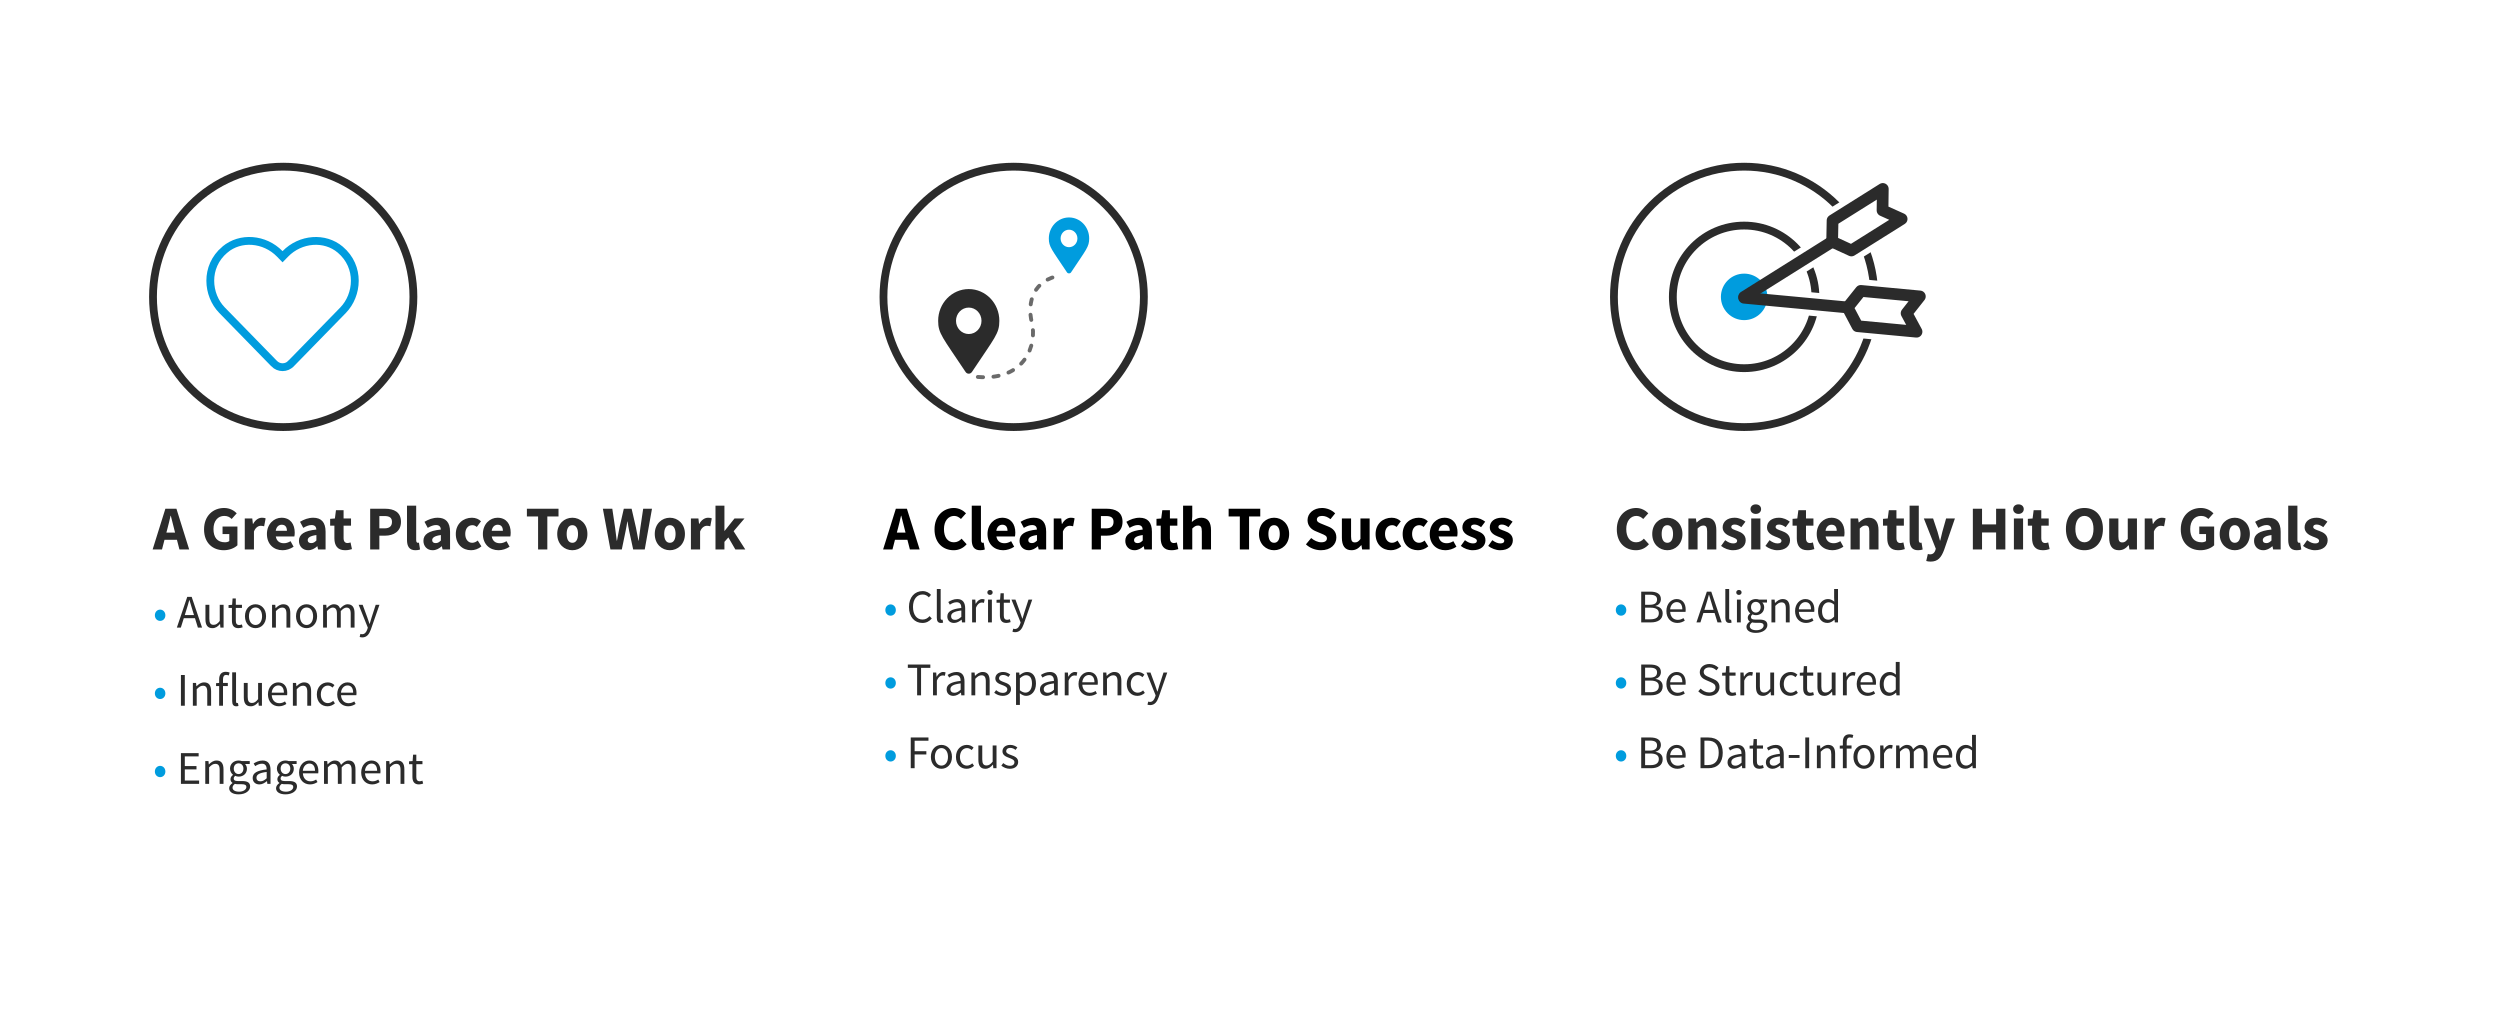 <svg width="1920" height="782" viewBox="0 0 1920 782" fill="none" xmlns="http://www.w3.org/2000/svg">
<rect width="1920" height="782" fill="white"/>
<path d="M127.772 409.04L128.54 406.16C129.404 403.04 130.22 399.392 130.988 396.08H131.18C131.996 399.344 132.86 403.04 133.724 406.16L134.444 409.04H127.772ZM137.804 422H145.292L135.5 390.704H127.004L117.212 422H124.412L126.332 414.56H135.884L137.804 422ZM156.708 406.544C156.708 417.056 163.428 422.576 171.876 422.576C176.244 422.576 180.132 420.896 182.34 418.784V404.384H170.916V410.144H176.1V415.52C175.332 416.144 174.036 416.48 172.74 416.48C166.884 416.48 163.956 412.736 163.956 406.304C163.956 400.016 167.364 396.224 172.212 396.224C174.9 396.224 176.388 397.136 177.924 398.576L181.812 394.208C179.748 392.096 176.484 390.128 172.116 390.128C163.62 390.128 156.708 396.176 156.708 406.544ZM187.979 422H195.035V408.176C196.283 404.96 198.491 403.808 200.267 403.808C201.275 403.808 201.995 403.952 202.859 404.192L204.011 398.096C203.339 397.808 202.523 397.616 201.179 397.616C198.731 397.616 196.139 399.152 194.411 402.368H194.219L193.739 398.192H187.979V422ZM204.994 410.096C204.994 417.968 210.226 422.576 217.042 422.576C219.874 422.576 223.042 421.568 225.49 419.888L223.138 415.616C221.41 416.672 219.778 417.2 218.002 417.2C214.834 417.2 212.434 415.616 211.81 412.016H226.066C226.21 411.44 226.354 410.288 226.354 409.04C226.354 402.56 222.994 397.616 216.226 397.616C210.514 397.616 204.994 402.368 204.994 410.096ZM211.762 407.648C212.242 404.48 214.162 402.992 216.37 402.992C219.202 402.992 220.354 404.912 220.354 407.648H211.762ZM229.6 415.376C229.6 419.408 232.336 422.576 236.656 422.576C239.344 422.576 241.6 421.328 243.616 419.552H243.76L244.288 422H250.048V408.368C250.048 401.072 246.688 397.616 240.592 397.616C236.848 397.616 233.44 398.912 230.416 400.736L232.912 405.392C235.216 404.048 237.232 403.232 239.248 403.232C241.792 403.232 242.848 404.576 242.992 406.688C233.584 407.648 229.6 410.384 229.6 415.376ZM236.32 414.848C236.32 413.024 237.952 411.584 242.992 410.912V415.088C241.744 416.336 240.688 417.104 239.056 417.104C237.376 417.104 236.32 416.384 236.32 414.848ZM256.814 413.36C256.814 418.88 259.118 422.576 265.022 422.576C267.326 422.576 269.054 422.096 270.302 421.712L269.198 416.576C268.574 416.816 267.71 417.056 266.942 417.056C265.07 417.056 263.87 415.952 263.87 413.264V403.712H269.582V398.192H263.87V391.856H258.014L257.198 398.192L253.55 398.48V403.712H256.814V413.36ZM284.29 422H291.346V411.392H295.714C302.338 411.392 307.954 408.128 307.954 400.784C307.954 393.2 302.482 390.704 295.714 390.704H284.29V422ZM291.346 405.776V396.32H295.282C299.026 396.32 301.042 397.52 301.042 400.784C301.042 404.048 299.17 405.776 295.282 405.776H291.346ZM312.573 414.608C312.573 419.408 314.205 422.576 319.053 422.576C320.637 422.576 321.837 422.336 322.605 422L321.741 416.768C321.357 416.864 321.165 416.864 320.877 416.864C320.301 416.864 319.629 416.384 319.629 414.896V388.352H312.573V414.608ZM325.194 415.376C325.194 419.408 327.93 422.576 332.25 422.576C334.938 422.576 337.194 421.328 339.21 419.552H339.354L339.882 422H345.642V408.368C345.642 401.072 342.282 397.616 336.186 397.616C332.442 397.616 329.034 398.912 326.01 400.736L328.506 405.392C330.81 404.048 332.826 403.232 334.842 403.232C337.386 403.232 338.442 404.576 338.586 406.688C329.178 407.648 325.194 410.384 325.194 415.376ZM331.914 414.848C331.914 413.024 333.546 411.584 338.586 410.912V415.088C337.338 416.336 336.282 417.104 334.65 417.104C332.97 417.104 331.914 416.384 331.914 414.848ZM350.056 410.096C350.056 418.016 355.192 422.576 361.816 422.576C364.408 422.576 367.432 421.616 369.736 419.6L366.904 415.136C365.752 416.048 364.36 416.864 362.632 416.864C359.56 416.864 357.304 414.224 357.304 410.096C357.304 405.968 359.464 403.328 362.872 403.328C363.976 403.328 365.032 403.76 366.184 404.72L369.4 400.352C367.816 398.72 365.368 397.616 362.44 397.616C355.864 397.616 350.056 402.176 350.056 410.096ZM370.853 410.096C370.853 417.968 376.085 422.576 382.901 422.576C385.733 422.576 388.901 421.568 391.349 419.888L388.997 415.616C387.269 416.672 385.637 417.2 383.861 417.2C380.693 417.2 378.293 415.616 377.669 412.016H391.925C392.069 411.44 392.213 410.288 392.213 409.04C392.213 402.56 388.853 397.616 382.085 397.616C376.373 397.616 370.853 402.368 370.853 410.096ZM377.621 407.648C378.101 404.48 380.021 402.992 382.229 402.992C385.061 402.992 386.213 404.912 386.213 407.648H377.621ZM413.245 422H420.349V396.656H428.941V390.704H404.653V396.656H413.245V422ZM427.947 410.096C427.947 418.016 433.515 422.576 439.563 422.576C445.563 422.576 451.131 418.016 451.131 410.096C451.131 402.176 445.563 397.616 439.563 397.616C433.515 397.616 427.947 402.176 427.947 410.096ZM435.195 410.096C435.195 405.968 436.635 403.328 439.563 403.328C442.443 403.328 443.931 405.968 443.931 410.096C443.931 414.224 442.443 416.864 439.563 416.864C436.635 416.864 435.195 414.224 435.195 410.096ZM468.808 422H477.544L480.472 407.792C481 405.392 481.384 402.848 481.768 400.544H481.96C482.296 402.848 482.68 405.392 483.208 407.792L486.28 422H495.16L500.728 390.704H493.96L491.8 405.344C491.368 408.56 490.936 411.872 490.504 415.232H490.312C489.688 411.872 489.064 408.512 488.44 405.344L485.08 390.704H479.08L475.72 405.344C475.096 408.608 474.472 411.92 473.848 415.232H473.656C473.272 411.92 472.792 408.608 472.408 405.344L470.248 390.704H463L468.808 422ZM502.853 410.096C502.853 418.016 508.421 422.576 514.469 422.576C520.469 422.576 526.037 418.016 526.037 410.096C526.037 402.176 520.469 397.616 514.469 397.616C508.421 397.616 502.853 402.176 502.853 410.096ZM510.101 410.096C510.101 405.968 511.541 403.328 514.469 403.328C517.349 403.328 518.837 405.968 518.837 410.096C518.837 414.224 517.349 416.864 514.469 416.864C511.541 416.864 510.101 414.224 510.101 410.096ZM530.62 422H537.676V408.176C538.924 404.96 541.132 403.808 542.908 403.808C543.916 403.808 544.636 403.952 545.5 404.192L546.652 398.096C545.98 397.808 545.164 397.616 543.82 397.616C541.372 397.616 538.78 399.152 537.052 402.368H536.86L536.38 398.192H530.62V422ZM549.495 422H556.359V416.144L559.383 412.736L564.759 422H572.391L563.415 407.984L571.767 398.192H564.087L556.551 407.648H556.359V388.352H549.495V422ZM141.903 472.388L143.019 468.788C143.883 466.16 144.639 463.568 145.359 460.832H145.503C146.259 463.568 147.015 466.16 147.879 468.788L148.995 472.388H141.903ZM151.983 482H155.187L147.195 458.384H143.811L135.819 482H138.879L141.147 474.8H149.751L151.983 482ZM157.782 475.592C157.782 480.056 159.438 482.432 163.146 482.432C165.558 482.432 167.286 481.172 168.906 479.264H169.014L169.266 482H171.714V464.504H168.762V476.924C167.106 478.976 165.846 479.876 164.046 479.876C161.742 479.876 160.77 478.472 160.77 475.196V464.504H157.782V475.592ZM178.12 476.6C178.12 480.056 179.38 482.432 183.124 482.432C184.204 482.432 185.392 482.108 186.364 481.784L185.788 479.552C185.212 479.768 184.42 480.02 183.808 480.02C181.792 480.02 181.108 478.796 181.108 476.636V466.916H185.824V464.504H181.108V459.608H178.624L178.264 464.504L175.528 464.684V466.916H178.12V476.6ZM188.133 473.288C188.133 479.084 191.949 482.432 196.233 482.432C200.517 482.432 204.333 479.084 204.333 473.288C204.333 467.42 200.517 464.072 196.233 464.072C191.949 464.072 188.133 467.42 188.133 473.288ZM191.193 473.288C191.193 469.256 193.245 466.52 196.233 466.52C199.257 466.52 201.273 469.256 201.273 473.288C201.273 477.284 199.257 479.984 196.233 479.984C193.245 479.984 191.193 477.284 191.193 473.288ZM208.94 482H211.892V469.328C213.656 467.564 214.88 466.628 216.68 466.628C218.984 466.628 219.992 468.032 219.992 471.308V482H222.944V470.912C222.944 466.448 221.288 464.072 217.616 464.072C215.204 464.072 213.404 465.368 211.748 467.024H211.64L211.388 464.504H208.94V482ZM227.332 473.288C227.332 479.084 231.148 482.432 235.432 482.432C239.716 482.432 243.532 479.084 243.532 473.288C243.532 467.42 239.716 464.072 235.432 464.072C231.148 464.072 227.332 467.42 227.332 473.288ZM230.392 473.288C230.392 469.256 232.444 466.52 235.432 466.52C238.456 466.52 240.472 469.256 240.472 473.288C240.472 477.284 238.456 479.984 235.432 479.984C232.444 479.984 230.392 477.284 230.392 473.288ZM248.14 482H251.092V469.328C252.712 467.528 254.188 466.628 255.484 466.628C257.716 466.628 258.76 468.032 258.76 471.308V482H261.712V469.328C263.332 467.528 264.736 466.628 266.104 466.628C268.3 466.628 269.344 468.032 269.344 471.308V482H272.296V470.912C272.296 466.448 270.568 464.072 266.968 464.072C264.844 464.072 263.044 465.44 261.208 467.42C260.488 465.332 259.048 464.072 256.384 464.072C254.296 464.072 252.46 465.368 250.948 467.024H250.84L250.588 464.504H248.14V482ZM276.799 486.824L276.223 489.164C276.799 489.38 277.483 489.524 278.275 489.524C281.803 489.524 283.603 486.896 284.827 483.44L291.415 464.504H288.535L285.403 474.188C284.935 475.736 284.431 477.536 283.927 479.12H283.783C283.243 477.5 282.631 475.7 282.091 474.188L278.527 464.504H275.467L282.487 482.036L282.091 483.332C281.371 485.492 280.111 487.076 278.131 487.076C277.699 487.076 277.159 486.932 276.799 486.824ZM138.951 542H141.939V518.384H138.951V542ZM148.12 542H151.072V529.328C152.836 527.564 154.06 526.628 155.86 526.628C158.164 526.628 159.172 528.032 159.172 531.308V542H162.124V530.912C162.124 526.448 160.468 524.072 156.796 524.072C154.384 524.072 152.584 525.368 150.928 527.024H150.82L150.568 524.504H148.12V542ZM176.339 516.512C175.547 516.188 174.503 515.936 173.423 515.936C169.931 515.936 168.311 518.168 168.311 521.732V524.504L165.935 524.684V526.916H168.311V542H171.263V526.916H174.971V524.504H171.263V521.732C171.263 519.5 172.055 518.348 173.711 518.348C174.359 518.348 175.043 518.492 175.691 518.78L176.339 516.512ZM178.319 538.472C178.319 541.028 179.219 542.432 181.451 542.432C182.243 542.432 182.747 542.324 183.143 542.144L182.747 539.912C182.423 539.984 182.279 539.984 182.099 539.984C181.667 539.984 181.271 539.624 181.271 538.688V516.368H178.319V538.472ZM187.243 535.592C187.243 540.056 188.899 542.432 192.607 542.432C195.019 542.432 196.747 541.172 198.367 539.264H198.475L198.727 542H201.175V524.504H198.223V536.924C196.567 538.976 195.307 539.876 193.507 539.876C191.203 539.876 190.231 538.472 190.231 535.196V524.504H187.243V535.592ZM205.781 533.288C205.781 539.012 209.489 542.432 214.169 542.432C216.545 542.432 218.417 541.604 219.929 540.632L218.885 538.688C217.589 539.516 216.185 540.056 214.529 540.056C211.181 540.056 208.913 537.68 208.697 533.9H220.505C220.577 533.468 220.613 532.892 220.613 532.28C220.613 527.276 218.093 524.072 213.629 524.072C209.633 524.072 205.781 527.564 205.781 533.288ZM208.661 531.956C209.021 528.428 211.253 526.412 213.701 526.412C216.437 526.412 218.021 528.392 218.021 531.956H208.661ZM224.936 542H227.888V529.328C229.652 527.564 230.876 526.628 232.676 526.628C234.98 526.628 235.988 528.032 235.988 531.308V542H238.94V530.912C238.94 526.448 237.284 524.072 233.612 524.072C231.2 524.072 229.4 525.368 227.744 527.024H227.636L227.384 524.504H224.936V542ZM243.328 533.288C243.328 539.084 246.892 542.432 251.536 542.432C253.624 542.432 255.64 541.568 257.224 540.164L255.892 538.22C254.848 539.156 253.444 539.984 251.788 539.984C248.584 539.984 246.388 537.284 246.388 533.288C246.388 529.256 248.692 526.52 251.86 526.52C253.264 526.52 254.344 527.168 255.388 528.068L256.864 526.16C255.676 525.044 254.056 524.072 251.752 524.072C247.252 524.072 243.328 527.42 243.328 533.288ZM258.972 533.288C258.972 539.012 262.68 542.432 267.36 542.432C269.736 542.432 271.608 541.604 273.12 540.632L272.076 538.688C270.78 539.516 269.376 540.056 267.72 540.056C264.372 540.056 262.104 537.68 261.888 533.9H273.696C273.768 533.468 273.804 532.892 273.804 532.28C273.804 527.276 271.284 524.072 266.82 524.072C262.824 524.072 258.972 527.564 258.972 533.288ZM261.852 531.956C262.212 528.428 264.444 526.412 266.892 526.412C269.628 526.412 271.212 528.392 271.212 531.956H261.852ZM138.951 602H152.919V599.444H141.939V590.876H150.903V588.32H141.939V580.904H152.559V578.384H138.951V602ZM157.647 602H160.599V589.328C162.363 587.564 163.587 586.628 165.387 586.628C167.691 586.628 168.699 588.032 168.699 591.308V602H171.651V590.912C171.651 586.448 169.995 584.072 166.323 584.072C163.911 584.072 162.111 585.368 160.455 587.024H160.347L160.095 584.504H157.647V602ZM178.595 604.952C178.595 603.944 179.135 602.9 180.395 602C181.151 602.216 181.979 602.288 182.663 602.288H185.687C187.955 602.288 189.215 602.828 189.215 604.448C189.215 606.284 187.019 608.012 183.671 608.012C180.503 608.012 178.595 606.824 178.595 604.952ZM176.003 605.348C176.003 608.372 178.955 610.064 183.239 610.064C188.675 610.064 192.095 607.256 192.095 604.016C192.095 601.1 190.043 599.84 185.975 599.84H182.591C180.215 599.84 179.495 599.048 179.495 597.932C179.495 596.96 179.999 596.384 180.611 595.844C181.403 596.24 182.375 596.456 183.239 596.456C186.803 596.456 189.647 594.116 189.647 590.372C189.647 588.896 189.035 587.564 188.207 586.772H191.807V584.504H185.723C185.075 584.252 184.211 584.072 183.239 584.072C179.675 584.072 176.651 586.484 176.651 590.3C176.651 592.388 177.767 594.08 178.919 595.016V595.16C178.019 595.772 177.011 596.924 177.011 598.4C177.011 599.768 177.695 600.704 178.559 601.244V601.388C176.975 602.468 176.003 603.872 176.003 605.348ZM183.239 594.476C181.223 594.476 179.531 592.856 179.531 590.3C179.531 587.744 181.187 586.232 183.239 586.232C185.291 586.232 186.947 587.744 186.947 590.3C186.947 592.856 185.255 594.476 183.239 594.476ZM194.049 597.464C194.049 600.596 196.245 602.432 199.197 602.432C201.357 602.432 203.301 601.28 204.993 599.912H205.065L205.317 602H207.765V591.272C207.765 586.916 205.965 584.072 201.681 584.072C198.873 584.072 196.425 585.296 194.805 586.34L195.993 588.392C197.361 587.456 199.161 586.52 201.213 586.52C204.057 586.52 204.813 588.68 204.813 590.912C197.361 591.74 194.049 593.648 194.049 597.464ZM196.965 597.248C196.965 595.016 198.945 593.576 204.813 592.856V597.716C203.121 599.228 201.717 600.056 200.025 600.056C198.297 600.056 196.965 599.228 196.965 597.248ZM214.595 604.952C214.595 603.944 215.135 602.9 216.395 602C217.151 602.216 217.979 602.288 218.663 602.288H221.687C223.955 602.288 225.215 602.828 225.215 604.448C225.215 606.284 223.019 608.012 219.671 608.012C216.503 608.012 214.595 606.824 214.595 604.952ZM212.003 605.348C212.003 608.372 214.955 610.064 219.239 610.064C224.675 610.064 228.095 607.256 228.095 604.016C228.095 601.1 226.043 599.84 221.975 599.84H218.591C216.215 599.84 215.495 599.048 215.495 597.932C215.495 596.96 215.999 596.384 216.611 595.844C217.403 596.24 218.375 596.456 219.239 596.456C222.803 596.456 225.647 594.116 225.647 590.372C225.647 588.896 225.035 587.564 224.207 586.772H227.807V584.504H221.723C221.075 584.252 220.211 584.072 219.239 584.072C215.675 584.072 212.651 586.484 212.651 590.3C212.651 592.388 213.767 594.08 214.919 595.016V595.16C214.019 595.772 213.011 596.924 213.011 598.4C213.011 599.768 213.695 600.704 214.559 601.244V601.388C212.975 602.468 212.003 603.872 212.003 605.348ZM219.239 594.476C217.223 594.476 215.531 592.856 215.531 590.3C215.531 587.744 217.187 586.232 219.239 586.232C221.291 586.232 222.947 587.744 222.947 590.3C222.947 592.856 221.255 594.476 219.239 594.476ZM229.687 593.288C229.687 599.012 233.395 602.432 238.075 602.432C240.451 602.432 242.323 601.604 243.835 600.632L242.791 598.688C241.495 599.516 240.091 600.056 238.435 600.056C235.087 600.056 232.819 597.68 232.603 593.9H244.411C244.483 593.468 244.519 592.892 244.519 592.28C244.519 587.276 241.999 584.072 237.535 584.072C233.539 584.072 229.687 587.564 229.687 593.288ZM232.567 591.956C232.927 588.428 235.159 586.412 237.607 586.412C240.343 586.412 241.927 588.392 241.927 591.956H232.567ZM248.843 602H251.795V589.328C253.415 587.528 254.891 586.628 256.187 586.628C258.419 586.628 259.463 588.032 259.463 591.308V602H262.415V589.328C264.035 587.528 265.439 586.628 266.807 586.628C269.003 586.628 270.047 588.032 270.047 591.308V602H272.999V590.912C272.999 586.448 271.271 584.072 267.671 584.072C265.547 584.072 263.747 585.44 261.911 587.42C261.191 585.332 259.751 584.072 257.087 584.072C254.999 584.072 253.163 585.368 251.651 587.024H251.543L251.291 584.504H248.843V602ZM277.394 593.288C277.394 599.012 281.102 602.432 285.782 602.432C288.158 602.432 290.03 601.604 291.542 600.632L290.498 598.688C289.202 599.516 287.798 600.056 286.142 600.056C282.794 600.056 280.526 597.68 280.31 593.9H292.118C292.19 593.468 292.226 592.892 292.226 592.28C292.226 587.276 289.706 584.072 285.242 584.072C281.246 584.072 277.394 587.564 277.394 593.288ZM280.274 591.956C280.634 588.428 282.866 586.412 285.314 586.412C288.05 586.412 289.634 588.392 289.634 591.956H280.274ZM296.55 602H299.502V589.328C301.266 587.564 302.49 586.628 304.29 586.628C306.594 586.628 307.602 588.032 307.602 591.308V602H310.554V590.912C310.554 586.448 308.898 584.072 305.226 584.072C302.814 584.072 301.014 585.368 299.358 587.024H299.25L298.998 584.504H296.55V602ZM316.741 596.6C316.741 600.056 318.001 602.432 321.745 602.432C322.825 602.432 324.013 602.108 324.985 601.784L324.409 599.552C323.833 599.768 323.041 600.02 322.429 600.02C320.413 600.02 319.729 598.796 319.729 596.636V586.916H324.445V584.504H319.729V579.608H317.245L316.885 584.504L314.149 584.684V586.916H316.741V596.6Z" fill="#2B2B2B"/>
<path d="M122.972 476.852C125.132 476.852 127.004 475.124 127.004 472.532C127.004 469.94 125.132 468.176 122.972 468.176C120.812 468.176 118.94 469.94 118.94 472.532C118.94 475.124 120.812 476.852 122.972 476.852ZM122.972 536.852C125.132 536.852 127.004 535.124 127.004 532.532C127.004 529.94 125.132 528.176 122.972 528.176C120.812 528.176 118.94 529.94 118.94 532.532C118.94 535.124 120.812 536.852 122.972 536.852ZM122.972 596.852C125.132 596.852 127.004 595.124 127.004 592.532C127.004 589.94 125.132 588.176 122.972 588.176C120.812 588.176 118.94 589.94 118.94 592.532C118.94 595.124 120.812 596.852 122.972 596.852Z" fill="#009CDE"/>
<path d="M688.772 409.04L689.54 406.16C690.404 403.04 691.22 399.392 691.988 396.08H692.18C692.996 399.344 693.86 403.04 694.724 406.16L695.444 409.04H688.772ZM698.804 422H706.292L696.5 390.704H688.004L678.212 422H685.412L687.332 414.56H696.884L698.804 422ZM717.708 406.544C717.708 417.056 724.332 422.576 732.444 422.576C736.332 422.576 739.788 420.992 742.38 417.968L738.492 413.696C736.956 415.376 735.084 416.48 732.54 416.48C727.932 416.48 724.956 412.736 724.956 406.304C724.956 400.016 728.364 396.224 732.732 396.224C734.892 396.224 736.428 397.136 738.012 398.576L741.9 394.208C739.788 392.048 736.524 390.128 732.636 390.128C724.572 390.128 717.708 396.176 717.708 406.544ZM746.308 414.608C746.308 419.408 747.94 422.576 752.788 422.576C754.372 422.576 755.572 422.336 756.34 422L755.476 416.768C755.092 416.864 754.9 416.864 754.612 416.864C754.036 416.864 753.364 416.384 753.364 414.896V388.352H746.308V414.608ZM758.4 410.096C758.4 417.968 763.632 422.576 770.448 422.576C773.28 422.576 776.448 421.568 778.896 419.888L776.544 415.616C774.816 416.672 773.184 417.2 771.408 417.2C768.24 417.2 765.84 415.616 765.216 412.016H779.472C779.616 411.44 779.76 410.288 779.76 409.04C779.76 402.56 776.4 397.616 769.632 397.616C763.92 397.616 758.4 402.368 758.4 410.096ZM765.168 407.648C765.648 404.48 767.568 402.992 769.776 402.992C772.608 402.992 773.76 404.912 773.76 407.648H765.168ZM783.006 415.376C783.006 419.408 785.742 422.576 790.062 422.576C792.75 422.576 795.006 421.328 797.022 419.552H797.166L797.694 422H803.454V408.368C803.454 401.072 800.094 397.616 793.998 397.616C790.254 397.616 786.846 398.912 783.822 400.736L786.318 405.392C788.622 404.048 790.638 403.232 792.654 403.232C795.198 403.232 796.254 404.576 796.398 406.688C786.99 407.648 783.006 410.384 783.006 415.376ZM789.726 414.848C789.726 413.024 791.358 411.584 796.398 410.912V415.088C795.15 416.336 794.094 417.104 792.462 417.104C790.782 417.104 789.726 416.384 789.726 414.848ZM809.261 422H816.317V408.176C817.565 404.96 819.773 403.808 821.549 403.808C822.557 403.808 823.277 403.952 824.141 404.192L825.293 398.096C824.621 397.808 823.805 397.616 822.461 397.616C820.013 397.616 817.421 399.152 815.693 402.368H815.501L815.021 398.192H809.261V422ZM838.446 422H845.502V411.392H849.87C856.494 411.392 862.11 408.128 862.11 400.784C862.11 393.2 856.638 390.704 849.87 390.704H838.446V422ZM845.502 405.776V396.32H849.438C853.182 396.32 855.198 397.52 855.198 400.784C855.198 404.048 853.326 405.776 849.438 405.776H845.502ZM864.225 415.376C864.225 419.408 866.961 422.576 871.281 422.576C873.969 422.576 876.225 421.328 878.241 419.552H878.385L878.913 422H884.673V408.368C884.673 401.072 881.313 397.616 875.217 397.616C871.473 397.616 868.065 398.912 865.041 400.736L867.537 405.392C869.841 404.048 871.857 403.232 873.873 403.232C876.417 403.232 877.473 404.576 877.617 406.688C868.209 407.648 864.225 410.384 864.225 415.376ZM870.945 414.848C870.945 413.024 872.577 411.584 877.617 410.912V415.088C876.369 416.336 875.313 417.104 873.681 417.104C872.001 417.104 870.945 416.384 870.945 414.848ZM891.439 413.36C891.439 418.88 893.743 422.576 899.647 422.576C901.951 422.576 903.679 422.096 904.927 421.712L903.823 416.576C903.199 416.816 902.335 417.056 901.567 417.056C899.695 417.056 898.495 415.952 898.495 413.264V403.712H904.207V398.192H898.495V391.856H892.639L891.823 398.192L888.175 398.48V403.712H891.439V413.36ZM908.604 422H915.66V405.92C917.196 404.432 918.3 403.616 920.076 403.616C922.092 403.616 923.004 404.672 923.004 408.128V422H930.06V407.216C930.06 401.264 927.852 397.616 922.668 397.616C919.452 397.616 917.1 399.296 915.324 400.88L915.66 396.608V388.352H908.604V422ZM952.183 422H959.287V396.656H967.879V390.704H943.591V396.656H952.183V422ZM966.884 410.096C966.884 418.016 972.452 422.576 978.5 422.576C984.5 422.576 990.068 418.016 990.068 410.096C990.068 402.176 984.5 397.616 978.5 397.616C972.452 397.616 966.884 402.176 966.884 410.096ZM974.132 410.096C974.132 405.968 975.572 403.328 978.5 403.328C981.38 403.328 982.868 405.968 982.868 410.096C982.868 414.224 981.38 416.864 978.5 416.864C975.572 416.864 974.132 414.224 974.132 410.096ZM1002.95 418.064C1006.11 421.04 1010.43 422.576 1014.51 422.576C1022 422.576 1026.32 418.064 1026.32 412.88C1026.32 408.464 1023.92 405.92 1020.13 404.384L1016.1 402.752C1013.41 401.648 1011.35 400.976 1011.35 399.056C1011.35 397.28 1012.88 396.224 1015.33 396.224C1017.83 396.224 1019.75 397.136 1021.81 398.72L1025.41 394.256C1022.72 391.568 1018.93 390.128 1015.33 390.128C1008.8 390.128 1004.19 394.256 1004.19 399.44C1004.19 404 1007.27 406.688 1010.48 407.984L1014.56 409.712C1017.3 410.864 1019.07 411.488 1019.07 413.456C1019.07 415.328 1017.63 416.48 1014.71 416.48C1012.11 416.48 1009.23 415.136 1006.98 413.216L1002.95 418.064ZM1030.57 412.976C1030.57 418.928 1032.78 422.576 1037.96 422.576C1041.22 422.576 1043.43 421.088 1045.45 418.688H1045.59L1046.12 422H1051.88V398.192H1044.82V413.936C1043.43 415.808 1042.38 416.576 1040.6 416.576C1038.54 416.576 1037.62 415.472 1037.62 412.064V398.192H1030.57V412.976ZM1056.45 410.096C1056.45 418.016 1061.58 422.576 1068.21 422.576C1070.8 422.576 1073.82 421.616 1076.13 419.6L1073.29 415.136C1072.14 416.048 1070.75 416.864 1069.02 416.864C1065.95 416.864 1063.69 414.224 1063.69 410.096C1063.69 405.968 1065.85 403.328 1069.26 403.328C1070.37 403.328 1071.42 403.76 1072.57 404.72L1075.79 400.352C1074.21 398.72 1071.76 397.616 1068.83 397.616C1062.25 397.616 1056.45 402.176 1056.45 410.096ZM1077.24 410.096C1077.24 418.016 1082.38 422.576 1089 422.576C1091.6 422.576 1094.62 421.616 1096.92 419.6L1094.09 415.136C1092.94 416.048 1091.55 416.864 1089.82 416.864C1086.75 416.864 1084.49 414.224 1084.49 410.096C1084.49 405.968 1086.65 403.328 1090.06 403.328C1091.16 403.328 1092.22 403.76 1093.37 404.72L1096.59 400.352C1095 398.72 1092.56 397.616 1089.63 397.616C1083.05 397.616 1077.24 402.176 1077.24 410.096ZM1098.04 410.096C1098.04 417.968 1103.27 422.576 1110.09 422.576C1112.92 422.576 1116.09 421.568 1118.54 419.888L1116.18 415.616C1114.46 416.672 1112.82 417.2 1111.05 417.2C1107.88 417.2 1105.48 415.616 1104.86 412.016H1119.11C1119.26 411.44 1119.4 410.288 1119.4 409.04C1119.4 402.56 1116.04 397.616 1109.27 397.616C1103.56 397.616 1098.04 402.368 1098.04 410.096ZM1104.81 407.648C1105.29 404.48 1107.21 402.992 1109.42 402.992C1112.25 402.992 1113.4 404.912 1113.4 407.648H1104.81ZM1121.91 419.264C1124.31 421.232 1127.91 422.576 1131.03 422.576C1137.42 422.576 1140.83 419.216 1140.83 414.896C1140.83 410.528 1137.42 408.848 1134.39 407.744C1131.95 406.832 1129.74 406.256 1129.74 404.72C1129.74 403.52 1130.6 402.848 1132.43 402.848C1134.11 402.848 1135.74 403.616 1137.47 404.864L1140.63 400.64C1138.57 399.104 1135.88 397.616 1132.23 397.616C1126.71 397.616 1123.11 400.64 1123.11 405.056C1123.11 408.992 1126.52 410.96 1129.4 412.064C1131.85 413.024 1134.25 413.744 1134.25 415.328C1134.25 416.576 1133.34 417.344 1131.23 417.344C1129.21 417.344 1127.24 416.48 1125.08 414.848L1121.91 419.264ZM1142.95 419.264C1145.35 421.232 1148.95 422.576 1152.07 422.576C1158.45 422.576 1161.86 419.216 1161.86 414.896C1161.86 410.528 1158.45 408.848 1155.43 407.744C1152.98 406.832 1150.77 406.256 1150.77 404.72C1150.77 403.52 1151.63 402.848 1153.46 402.848C1155.14 402.848 1156.77 403.616 1158.5 404.864L1161.67 400.64C1159.6 399.104 1156.91 397.616 1153.27 397.616C1147.75 397.616 1144.15 400.64 1144.15 405.056C1144.15 408.992 1147.55 410.96 1150.43 412.064C1152.88 413.024 1155.28 413.744 1155.28 415.328C1155.28 416.576 1154.37 417.344 1152.26 417.344C1150.24 417.344 1148.27 416.48 1146.11 414.848L1142.95 419.264Z" fill="black"/>
<path d="M683.972 472.852C686.132 472.852 688.004 471.124 688.004 468.532C688.004 465.94 686.132 464.176 683.972 464.176C681.812 464.176 679.94 465.94 679.94 468.532C679.94 471.124 681.812 472.852 683.972 472.852ZM683.972 528.852C686.132 528.852 688.004 527.124 688.004 524.532C688.004 521.94 686.132 520.176 683.972 520.176C681.812 520.176 679.94 521.94 679.94 524.532C679.94 527.124 681.812 528.852 683.972 528.852ZM683.972 584.852C686.132 584.852 688.004 583.124 688.004 580.532C688.004 577.94 686.132 576.176 683.972 576.176C681.812 576.176 679.94 577.94 679.94 580.532C679.94 583.124 681.812 584.852 683.972 584.852Z" fill="#009CDE"/>
<path d="M698.083 466.192C698.083 473.896 702.475 478.432 708.415 478.432C711.439 478.432 713.743 477.172 715.615 475.012L713.923 473.176C712.411 474.868 710.755 475.804 708.487 475.804C704.023 475.804 701.179 472.06 701.179 466.12C701.179 460.252 704.131 456.58 708.631 456.58C710.611 456.58 712.123 457.444 713.347 458.776L715.039 456.868C713.671 455.32 711.439 453.952 708.595 453.952C702.547 453.952 698.083 458.596 698.083 466.192ZM719.479 474.472C719.479 477.028 720.379 478.432 722.611 478.432C723.403 478.432 723.907 478.324 724.303 478.144L723.907 475.912C723.583 475.984 723.439 475.984 723.259 475.984C722.827 475.984 722.431 475.624 722.431 474.688V452.368H719.479V474.472ZM727.541 473.464C727.541 476.596 729.737 478.432 732.689 478.432C734.849 478.432 736.793 477.28 738.485 475.912H738.557L738.809 478H741.257V467.272C741.257 462.916 739.457 460.072 735.173 460.072C732.365 460.072 729.917 461.296 728.297 462.34L729.485 464.392C730.853 463.456 732.653 462.52 734.705 462.52C737.549 462.52 738.305 464.68 738.305 466.912C730.853 467.74 727.541 469.648 727.541 473.464ZM730.457 473.248C730.457 471.016 732.437 469.576 738.305 468.856V473.716C736.613 475.228 735.209 476.056 733.517 476.056C731.789 476.056 730.457 475.228 730.457 473.248ZM746.577 478H749.529V466.768C750.717 463.816 752.481 462.736 753.957 462.736C754.677 462.736 755.073 462.844 755.649 463.024L756.225 460.432C755.649 460.18 755.109 460.072 754.353 460.072C752.373 460.072 750.573 461.476 749.385 463.672H749.277L749.025 460.504H746.577V478ZM760.319 456.904C761.471 456.904 762.371 456.112 762.371 454.996C762.371 453.844 761.471 453.088 760.319 453.088C759.167 453.088 758.267 453.844 758.267 454.996C758.267 456.112 759.167 456.904 760.319 456.904ZM758.807 478H761.759V460.504H758.807V478ZM767.921 472.6C767.921 476.056 769.181 478.432 772.925 478.432C774.005 478.432 775.193 478.108 776.165 477.784L775.589 475.552C775.013 475.768 774.221 476.02 773.609 476.02C771.593 476.02 770.909 474.796 770.909 472.636V462.916H775.625V460.504H770.909V455.608H768.425L768.065 460.504L765.329 460.684V462.916H767.921V472.6ZM778.143 482.824L777.567 485.164C778.143 485.38 778.827 485.524 779.619 485.524C783.147 485.524 784.947 482.896 786.171 479.44L792.759 460.504H789.879L786.747 470.188C786.279 471.736 785.775 473.536 785.271 475.12H785.127C784.587 473.5 783.975 471.7 783.435 470.188L779.871 460.504H776.811L783.831 478.036L783.435 479.332C782.715 481.492 781.455 483.076 779.475 483.076C779.043 483.076 778.503 482.932 778.143 482.824ZM704.347 534H707.371V512.904H714.499V510.384H697.219V512.904H704.347V534ZM716.561 534H719.513V522.768C720.701 519.816 722.465 518.736 723.941 518.736C724.661 518.736 725.057 518.844 725.633 519.024L726.209 516.432C725.633 516.18 725.093 516.072 724.337 516.072C722.357 516.072 720.557 517.476 719.369 519.672H719.261L719.009 516.504H716.561V534ZM727.014 529.464C727.014 532.596 729.21 534.432 732.162 534.432C734.322 534.432 736.266 533.28 737.958 531.912H738.03L738.282 534H740.73V523.272C740.73 518.916 738.93 516.072 734.646 516.072C731.838 516.072 729.39 517.296 727.77 518.34L728.958 520.392C730.326 519.456 732.126 518.52 734.178 518.52C737.022 518.52 737.778 520.68 737.778 522.912C730.326 523.74 727.014 525.648 727.014 529.464ZM729.93 529.248C729.93 527.016 731.91 525.576 737.778 524.856V529.716C736.086 531.228 734.682 532.056 732.99 532.056C731.262 532.056 729.93 531.228 729.93 529.248ZM746.05 534H749.002V521.328C750.766 519.564 751.99 518.628 753.79 518.628C756.094 518.628 757.102 520.032 757.102 523.308V534H760.054V522.912C760.054 518.448 758.398 516.072 754.726 516.072C752.314 516.072 750.514 517.368 748.858 519.024H748.75L748.498 516.504H746.05V534ZM763.543 532.02C765.199 533.388 767.575 534.432 770.059 534.432C774.199 534.432 776.467 532.056 776.467 529.212C776.467 525.9 773.659 524.856 771.139 523.92C769.159 523.164 767.251 522.552 767.251 520.896C767.251 519.564 768.259 518.376 770.455 518.376C772.003 518.376 773.263 519.024 774.451 519.924L775.855 518.052C774.523 516.972 772.615 516.072 770.419 516.072C766.639 516.072 764.407 518.232 764.407 521.04C764.407 523.992 767.143 525.18 769.627 526.08C771.535 526.8 773.623 527.592 773.623 529.392C773.623 530.904 772.471 532.128 770.167 532.128C768.079 532.128 766.531 531.264 765.019 530.04L763.543 532.02ZM783.199 532.416C784.819 533.676 786.439 534.432 788.059 534.432C792.055 534.432 795.619 530.94 795.619 525C795.619 519.564 793.207 516.072 788.707 516.072C786.655 516.072 784.711 517.188 783.127 518.52H783.019L782.767 516.504H780.319V541.38H783.271V535.476L783.199 532.416ZM783.271 530.112V520.932C784.999 519.384 786.475 518.556 787.951 518.556C791.263 518.556 792.559 521.148 792.559 525C792.559 529.32 790.435 531.948 787.555 531.948C786.403 531.948 784.855 531.444 783.271 530.112ZM798.682 529.464C798.682 532.596 800.878 534.432 803.83 534.432C805.99 534.432 807.934 533.28 809.626 531.912H809.698L809.95 534H812.398V523.272C812.398 518.916 810.598 516.072 806.314 516.072C803.506 516.072 801.058 517.296 799.438 518.34L800.626 520.392C801.994 519.456 803.794 518.52 805.846 518.52C808.69 518.52 809.446 520.68 809.446 522.912C801.994 523.74 798.682 525.648 798.682 529.464ZM801.598 529.248C801.598 527.016 803.578 525.576 809.446 524.856V529.716C807.754 531.228 806.35 532.056 804.658 532.056C802.93 532.056 801.598 531.228 801.598 529.248ZM817.718 534H820.67V522.768C821.858 519.816 823.622 518.736 825.098 518.736C825.818 518.736 826.214 518.844 826.79 519.024L827.366 516.432C826.79 516.18 826.25 516.072 825.494 516.072C823.514 516.072 821.714 517.476 820.526 519.672H820.418L820.166 516.504H817.718V534ZM828.301 525.288C828.301 531.012 832.009 534.432 836.689 534.432C839.065 534.432 840.937 533.604 842.449 532.632L841.405 530.688C840.109 531.516 838.705 532.056 837.049 532.056C833.701 532.056 831.433 529.68 831.217 525.9H843.025C843.097 525.468 843.133 524.892 843.133 524.28C843.133 519.276 840.613 516.072 836.149 516.072C832.153 516.072 828.301 519.564 828.301 525.288ZM831.181 523.956C831.541 520.428 833.773 518.412 836.221 518.412C838.957 518.412 840.541 520.392 840.541 523.956H831.181ZM847.206 534H850.158V521.328C851.922 519.564 853.146 518.628 854.946 518.628C857.25 518.628 858.258 520.032 858.258 523.308V534H861.21V522.912C861.21 518.448 859.554 516.072 855.882 516.072C853.47 516.072 851.67 517.368 850.014 519.024H849.906L849.654 516.504H847.206V534ZM865.347 525.288C865.347 531.084 868.911 534.432 873.555 534.432C875.643 534.432 877.659 533.568 879.243 532.164L877.911 530.22C876.867 531.156 875.463 531.984 873.807 531.984C870.603 531.984 868.407 529.284 868.407 525.288C868.407 521.256 870.711 518.52 873.879 518.52C875.283 518.52 876.363 519.168 877.407 520.068L878.883 518.16C877.695 517.044 876.075 516.072 873.771 516.072C869.271 516.072 865.347 519.42 865.347 525.288ZM881.834 538.824L881.258 541.164C881.834 541.38 882.518 541.524 883.31 541.524C886.838 541.524 888.638 538.896 889.862 535.44L896.45 516.504H893.57L890.438 526.188C889.97 527.736 889.466 529.536 888.962 531.12H888.818C888.278 529.5 887.666 527.7 887.126 526.188L883.562 516.504H880.502L887.522 534.036L887.126 535.332C886.406 537.492 885.146 539.076 883.166 539.076C882.734 539.076 882.194 538.932 881.834 538.824ZM699.451 590H702.439V579.416H711.439V576.896H702.439V568.904H713.059V566.384H699.451V590ZM714.914 581.288C714.914 587.084 718.73 590.432 723.014 590.432C727.298 590.432 731.114 587.084 731.114 581.288C731.114 575.42 727.298 572.072 723.014 572.072C718.73 572.072 714.914 575.42 714.914 581.288ZM717.974 581.288C717.974 577.256 720.026 574.52 723.014 574.52C726.038 574.52 728.054 577.256 728.054 581.288C728.054 585.284 726.038 587.984 723.014 587.984C720.026 587.984 717.974 585.284 717.974 581.288ZM734.176 581.288C734.176 587.084 737.74 590.432 742.384 590.432C744.472 590.432 746.488 589.568 748.072 588.164L746.74 586.22C745.696 587.156 744.292 587.984 742.636 587.984C739.432 587.984 737.236 585.284 737.236 581.288C737.236 577.256 739.54 574.52 742.708 574.52C744.112 574.52 745.192 575.168 746.236 576.068L747.712 574.16C746.524 573.044 744.904 572.072 742.6 572.072C738.1 572.072 734.176 575.42 734.176 581.288ZM751.388 583.592C751.388 588.056 753.044 590.432 756.752 590.432C759.164 590.432 760.892 589.172 762.512 587.264H762.62L762.872 590H765.32V572.504H762.368V584.924C760.712 586.976 759.452 587.876 757.652 587.876C755.348 587.876 754.376 586.472 754.376 583.196V572.504H751.388V583.592ZM769.028 588.02C770.684 589.388 773.06 590.432 775.544 590.432C779.684 590.432 781.952 588.056 781.952 585.212C781.952 581.9 779.144 580.856 776.624 579.92C774.644 579.164 772.736 578.552 772.736 576.896C772.736 575.564 773.744 574.376 775.94 574.376C777.488 574.376 778.748 575.024 779.936 575.924L781.34 574.052C780.008 572.972 778.1 572.072 775.904 572.072C772.124 572.072 769.892 574.232 769.892 577.04C769.892 579.992 772.628 581.18 775.112 582.08C777.02 582.8 779.108 583.592 779.108 585.392C779.108 586.904 777.956 588.128 775.652 588.128C773.564 588.128 772.016 587.264 770.504 586.04L769.028 588.02Z" fill="#2B2B2B"/>
<path d="M1241.71 406.544C1241.71 417.056 1248.33 422.576 1256.44 422.576C1260.33 422.576 1263.79 420.992 1266.38 417.968L1262.49 413.696C1260.96 415.376 1259.08 416.48 1256.54 416.48C1251.93 416.48 1248.96 412.736 1248.96 406.304C1248.96 400.016 1252.36 396.224 1256.73 396.224C1258.89 396.224 1260.43 397.136 1262.01 398.576L1265.9 394.208C1263.79 392.048 1260.52 390.128 1256.64 390.128C1248.57 390.128 1241.71 396.176 1241.71 406.544ZM1268.92 410.096C1268.92 418.016 1274.48 422.576 1280.53 422.576C1286.53 422.576 1292.1 418.016 1292.1 410.096C1292.1 402.176 1286.53 397.616 1280.53 397.616C1274.48 397.616 1268.92 402.176 1268.92 410.096ZM1276.16 410.096C1276.16 405.968 1277.6 403.328 1280.53 403.328C1283.41 403.328 1284.9 405.968 1284.9 410.096C1284.9 414.224 1283.41 416.864 1280.53 416.864C1277.6 416.864 1276.16 414.224 1276.16 410.096ZM1296.68 422H1303.74V405.92C1305.27 404.432 1306.38 403.616 1308.15 403.616C1310.17 403.616 1311.08 404.672 1311.08 408.128V422H1318.14V407.216C1318.14 401.264 1315.93 397.616 1310.75 397.616C1307.53 397.616 1305.13 399.296 1303.11 401.216H1302.92L1302.44 398.192H1296.68V422ZM1321.79 419.264C1324.19 421.232 1327.79 422.576 1330.91 422.576C1337.29 422.576 1340.7 419.216 1340.7 414.896C1340.7 410.528 1337.29 408.848 1334.27 407.744C1331.82 406.832 1329.61 406.256 1329.61 404.72C1329.61 403.52 1330.48 402.848 1332.3 402.848C1333.98 402.848 1335.61 403.616 1337.34 404.864L1340.51 400.64C1338.45 399.104 1335.76 397.616 1332.11 397.616C1326.59 397.616 1322.99 400.64 1322.99 405.056C1322.99 408.992 1326.4 410.96 1329.28 412.064C1331.73 413.024 1334.13 413.744 1334.13 415.328C1334.13 416.576 1333.21 417.344 1331.1 417.344C1329.09 417.344 1327.12 416.48 1324.96 414.848L1321.79 419.264ZM1348.44 394.688C1350.84 394.688 1352.52 393.152 1352.52 390.992C1352.52 388.832 1350.84 387.344 1348.44 387.344C1346.08 387.344 1344.36 388.832 1344.36 390.992C1344.36 393.152 1346.08 394.688 1348.44 394.688ZM1344.93 422H1351.99V398.192H1344.93V422ZM1355.84 419.264C1358.24 421.232 1361.84 422.576 1364.96 422.576C1371.34 422.576 1374.75 419.216 1374.75 414.896C1374.75 410.528 1371.34 408.848 1368.32 407.744C1365.87 406.832 1363.66 406.256 1363.66 404.72C1363.66 403.52 1364.52 402.848 1366.35 402.848C1368.03 402.848 1369.66 403.616 1371.39 404.864L1374.56 400.64C1372.49 399.104 1369.8 397.616 1366.16 397.616C1360.64 397.616 1357.04 400.64 1357.04 405.056C1357.04 408.992 1360.44 410.96 1363.32 412.064C1365.77 413.024 1368.17 413.744 1368.17 415.328C1368.17 416.576 1367.26 417.344 1365.15 417.344C1363.13 417.344 1361.16 416.48 1359 414.848L1355.84 419.264ZM1379.94 413.36C1379.94 418.88 1382.24 422.576 1388.15 422.576C1390.45 422.576 1392.18 422.096 1393.43 421.712L1392.32 416.576C1391.7 416.816 1390.84 417.056 1390.07 417.056C1388.2 417.056 1387 415.952 1387 413.264V403.712H1392.71V398.192H1387V391.856H1381.14L1380.32 398.192L1376.68 398.48V403.712H1379.94V413.36ZM1395.24 410.096C1395.24 417.968 1400.48 422.576 1407.29 422.576C1410.12 422.576 1413.29 421.568 1415.74 419.888L1413.39 415.616C1411.66 416.672 1410.03 417.2 1408.25 417.2C1405.08 417.2 1402.68 415.616 1402.06 412.016H1416.32C1416.46 411.44 1416.6 410.288 1416.6 409.04C1416.6 402.56 1413.24 397.616 1406.48 397.616C1400.76 397.616 1395.24 402.368 1395.24 410.096ZM1402.01 407.648C1402.49 404.48 1404.41 402.992 1406.62 402.992C1409.45 402.992 1410.6 404.912 1410.6 407.648H1402.01ZM1421.23 422H1428.29V405.92C1429.82 404.432 1430.93 403.616 1432.7 403.616C1434.72 403.616 1435.63 404.672 1435.63 408.128V422H1442.69V407.216C1442.69 401.264 1440.48 397.616 1435.29 397.616C1432.08 397.616 1429.68 399.296 1427.66 401.216H1427.47L1426.99 398.192H1421.23V422ZM1449.41 413.36C1449.41 418.88 1451.71 422.576 1457.62 422.576C1459.92 422.576 1461.65 422.096 1462.9 421.712L1461.79 416.576C1461.17 416.816 1460.3 417.056 1459.54 417.056C1457.66 417.056 1456.46 415.952 1456.46 413.264V403.712H1462.18V398.192H1456.46V391.856H1450.61L1449.79 398.192L1446.14 398.48V403.712H1449.41V413.36ZM1466.57 414.608C1466.57 419.408 1468.21 422.576 1473.05 422.576C1474.64 422.576 1475.84 422.336 1476.61 422L1475.74 416.768C1475.36 416.864 1475.17 416.864 1474.88 416.864C1474.3 416.864 1473.63 416.384 1473.63 414.896V388.352H1466.57V414.608ZM1480.59 425.456L1479.34 430.832C1480.3 431.12 1481.26 431.312 1482.7 431.312C1488.31 431.312 1490.86 428.24 1493.11 422.24L1501.37 398.192H1494.6L1491.72 408.416C1491.15 410.672 1490.62 412.928 1490.09 415.184H1489.9C1489.27 412.832 1488.7 410.576 1488.03 408.416L1484.62 398.192H1477.51L1486.68 421.376L1486.35 422.624C1485.72 424.496 1484.52 425.744 1482.17 425.744C1481.64 425.744 1481.02 425.552 1480.59 425.456ZM1515.15 422H1522.21V408.944H1533.01V422H1540.11V390.704H1533.01V402.752H1522.21V390.704H1515.15V422ZM1550.17 394.688C1552.57 394.688 1554.25 393.152 1554.25 390.992C1554.25 388.832 1552.57 387.344 1550.17 387.344C1547.82 387.344 1546.09 388.832 1546.09 390.992C1546.09 393.152 1547.82 394.688 1550.17 394.688ZM1546.67 422H1553.72V398.192H1546.67V422ZM1560.64 413.36C1560.64 418.88 1562.95 422.576 1568.85 422.576C1571.15 422.576 1572.88 422.096 1574.13 421.712L1573.03 416.576C1572.4 416.816 1571.54 417.056 1570.77 417.056C1568.9 417.056 1567.7 415.952 1567.7 413.264V403.712H1573.41V398.192H1567.7V391.856H1561.84L1561.03 398.192L1557.38 398.48V403.712H1560.64V413.36ZM1600.84 422.576C1609.29 422.576 1615.05 416.432 1615.05 406.208C1615.05 396.032 1609.29 390.128 1600.84 390.128C1592.39 390.128 1586.63 395.984 1586.63 406.208C1586.63 416.432 1592.39 422.576 1600.84 422.576ZM1600.84 416.48C1596.57 416.48 1593.88 412.496 1593.88 406.208C1593.88 399.968 1596.57 396.224 1600.84 396.224C1605.11 396.224 1607.8 399.968 1607.8 406.208C1607.8 412.496 1605.11 416.48 1600.84 416.48ZM1619.86 412.976C1619.86 418.928 1622.07 422.576 1627.26 422.576C1630.52 422.576 1632.73 421.088 1634.74 418.688H1634.89L1635.42 422H1641.18V398.192H1634.12V413.936C1632.73 415.808 1631.67 416.576 1629.9 416.576C1627.83 416.576 1626.92 415.472 1626.92 412.064V398.192H1619.86V412.976ZM1647.14 422H1654.19V408.176C1655.44 404.96 1657.65 403.808 1659.42 403.808C1660.43 403.808 1661.15 403.952 1662.02 404.192L1663.17 398.096C1662.5 397.808 1661.68 397.616 1660.34 397.616C1657.89 397.616 1655.3 399.152 1653.57 402.368H1653.38L1652.9 398.192H1647.14V422ZM1674.83 406.544C1674.83 417.056 1681.55 422.576 1690 422.576C1694.37 422.576 1698.26 420.896 1700.47 418.784V404.384H1689.04V410.144H1694.23V415.52C1693.46 416.144 1692.16 416.48 1690.87 416.48C1685.01 416.48 1682.08 412.736 1682.08 406.304C1682.08 400.016 1685.49 396.224 1690.34 396.224C1693.03 396.224 1694.51 397.136 1696.05 398.576L1699.94 394.208C1697.87 392.096 1694.61 390.128 1690.24 390.128C1681.75 390.128 1674.83 396.176 1674.83 406.544ZM1704.71 410.096C1704.71 418.016 1710.28 422.576 1716.33 422.576C1722.33 422.576 1727.9 418.016 1727.9 410.096C1727.9 402.176 1722.33 397.616 1716.33 397.616C1710.28 397.616 1704.71 402.176 1704.71 410.096ZM1711.96 410.096C1711.96 405.968 1713.4 403.328 1716.33 403.328C1719.21 403.328 1720.7 405.968 1720.7 410.096C1720.7 414.224 1719.21 416.864 1716.33 416.864C1713.4 416.864 1711.96 414.224 1711.96 410.096ZM1731.1 415.376C1731.1 419.408 1733.84 422.576 1738.16 422.576C1740.84 422.576 1743.1 421.328 1745.12 419.552H1745.26L1745.79 422H1751.55V408.368C1751.55 401.072 1748.19 397.616 1742.09 397.616C1738.35 397.616 1734.94 398.912 1731.92 400.736L1734.41 405.392C1736.72 404.048 1738.73 403.232 1740.75 403.232C1743.29 403.232 1744.35 404.576 1744.49 406.688C1735.08 407.648 1731.1 410.384 1731.1 415.376ZM1737.82 414.848C1737.82 413.024 1739.45 411.584 1744.49 410.912V415.088C1743.24 416.336 1742.19 417.104 1740.56 417.104C1738.88 417.104 1737.82 416.384 1737.82 414.848ZM1757.35 414.608C1757.35 419.408 1758.99 422.576 1763.83 422.576C1765.42 422.576 1766.62 422.336 1767.39 422L1766.52 416.768C1766.14 416.864 1765.95 416.864 1765.66 416.864C1765.08 416.864 1764.41 416.384 1764.41 414.896V388.352H1757.35V414.608ZM1768.73 419.264C1771.13 421.232 1774.73 422.576 1777.85 422.576C1784.23 422.576 1787.64 419.216 1787.64 414.896C1787.64 410.528 1784.23 408.848 1781.21 407.744C1778.76 406.832 1776.55 406.256 1776.55 404.72C1776.55 403.52 1777.41 402.848 1779.24 402.848C1780.92 402.848 1782.55 403.616 1784.28 404.864L1787.45 400.64C1785.38 399.104 1782.69 397.616 1779.05 397.616C1773.53 397.616 1769.93 400.64 1769.93 405.056C1769.93 408.992 1773.33 410.96 1776.21 412.064C1778.66 413.024 1781.06 413.744 1781.06 415.328C1781.06 416.576 1780.15 417.344 1778.04 417.344C1776.02 417.344 1774.05 416.48 1771.89 414.848L1768.73 419.264ZM1260.45 478H1267.97C1273.27 478 1276.94 475.732 1276.94 471.088C1276.94 467.848 1274.92 465.976 1271.47 465.436V465.292C1274.24 464.572 1275.57 462.484 1275.57 460.144C1275.57 456.004 1272.26 454.384 1267.47 454.384H1260.45V478ZM1263.44 464.464V456.76H1267.07C1270.75 456.76 1272.62 457.84 1272.62 460.396C1272.62 463.024 1270.96 464.464 1266.93 464.464H1263.44ZM1263.44 475.624V466.696H1267.54C1271.68 466.696 1273.99 468.028 1273.99 470.944C1273.99 474.148 1271.61 475.624 1267.54 475.624H1263.44ZM1279.78 469.288C1279.78 475.012 1283.49 478.432 1288.17 478.432C1290.55 478.432 1292.42 477.604 1293.93 476.632L1292.89 474.688C1291.59 475.516 1290.19 476.056 1288.53 476.056C1285.18 476.056 1282.91 473.68 1282.7 469.9H1294.51C1294.58 469.468 1294.61 468.892 1294.61 468.28C1294.61 463.276 1292.09 460.072 1287.63 460.072C1283.63 460.072 1279.78 463.564 1279.78 469.288ZM1282.66 467.956C1283.02 464.428 1285.25 462.412 1287.7 462.412C1290.44 462.412 1292.02 464.392 1292.02 467.956H1282.66ZM1308.95 468.388L1310.07 464.788C1310.93 462.16 1311.69 459.568 1312.41 456.832H1312.55C1313.31 459.568 1314.07 462.16 1314.93 464.788L1316.05 468.388H1308.95ZM1319.03 478H1322.24L1314.25 454.384H1310.86L1302.87 478H1305.93L1308.2 470.8H1316.8L1319.03 478ZM1325.05 474.472C1325.05 477.028 1325.95 478.432 1328.18 478.432C1328.97 478.432 1329.47 478.324 1329.87 478.144L1329.47 475.912C1329.15 475.984 1329.01 475.984 1328.83 475.984C1328.39 475.984 1328 475.624 1328 474.688V452.368H1325.05V474.472ZM1335.48 456.904C1336.64 456.904 1337.54 456.112 1337.54 454.996C1337.54 453.844 1336.64 453.088 1335.48 453.088C1334.33 453.088 1333.43 453.844 1333.43 454.996C1333.43 456.112 1334.33 456.904 1335.48 456.904ZM1333.97 478H1336.92V460.504H1333.97V478ZM1343.84 480.952C1343.84 479.944 1344.38 478.9 1345.64 478C1346.4 478.216 1347.22 478.288 1347.91 478.288H1350.93C1353.2 478.288 1354.46 478.828 1354.46 480.448C1354.46 482.284 1352.26 484.012 1348.92 484.012C1345.75 484.012 1343.84 482.824 1343.84 480.952ZM1341.25 481.348C1341.25 484.372 1344.2 486.064 1348.48 486.064C1353.92 486.064 1357.34 483.256 1357.34 480.016C1357.34 477.1 1355.29 475.84 1351.22 475.84H1347.84C1345.46 475.84 1344.74 475.048 1344.74 473.932C1344.74 472.96 1345.24 472.384 1345.86 471.844C1346.65 472.24 1347.62 472.456 1348.48 472.456C1352.05 472.456 1354.89 470.116 1354.89 466.372C1354.89 464.896 1354.28 463.564 1353.45 462.772H1357.05V460.504H1350.97C1350.32 460.252 1349.46 460.072 1348.48 460.072C1344.92 460.072 1341.9 462.484 1341.9 466.3C1341.9 468.388 1343.01 470.08 1344.16 471.016V471.16C1343.26 471.772 1342.26 472.924 1342.26 474.4C1342.26 475.768 1342.94 476.704 1343.8 477.244V477.388C1342.22 478.468 1341.25 479.872 1341.25 481.348ZM1348.48 470.476C1346.47 470.476 1344.78 468.856 1344.78 466.3C1344.78 463.744 1346.43 462.232 1348.48 462.232C1350.54 462.232 1352.19 463.744 1352.19 466.3C1352.19 468.856 1350.5 470.476 1348.48 470.476ZM1360.47 478H1363.42V465.328C1365.19 463.564 1366.41 462.628 1368.21 462.628C1370.52 462.628 1371.52 464.032 1371.52 467.308V478H1374.48V466.912C1374.48 462.448 1372.82 460.072 1369.15 460.072C1366.74 460.072 1364.94 461.368 1363.28 463.024H1363.17L1362.92 460.504H1360.47V478ZM1378.61 469.288C1378.61 475.012 1382.32 478.432 1387 478.432C1389.38 478.432 1391.25 477.604 1392.76 476.632L1391.72 474.688C1390.42 475.516 1389.02 476.056 1387.36 476.056C1384.01 476.056 1381.75 473.68 1381.53 469.9H1393.34C1393.41 469.468 1393.45 468.892 1393.45 468.28C1393.45 463.276 1390.93 460.072 1386.46 460.072C1382.47 460.072 1378.61 463.564 1378.61 469.288ZM1381.49 467.956C1381.85 464.428 1384.09 462.412 1386.53 462.412C1389.27 462.412 1390.85 464.392 1390.85 467.956H1381.49ZM1396.26 469.288C1396.26 475.12 1399.1 478.432 1403.49 478.432C1405.55 478.432 1407.42 477.28 1408.79 475.948H1408.89L1409.15 478H1411.59V452.368H1408.61V459.1L1408.75 462.088C1407.2 460.828 1405.87 460.072 1403.85 460.072C1399.86 460.072 1396.26 463.6 1396.26 469.288ZM1399.32 469.252C1399.32 465.256 1401.55 462.556 1404.36 462.556C1405.8 462.556 1407.13 463.06 1408.61 464.392V473.536C1407.17 475.156 1405.76 475.948 1404.14 475.948C1401.08 475.948 1399.32 473.428 1399.32 469.252ZM1260.45 534H1267.97C1273.27 534 1276.94 531.732 1276.94 527.088C1276.94 523.848 1274.92 521.976 1271.47 521.436V521.292C1274.24 520.572 1275.57 518.484 1275.57 516.144C1275.57 512.004 1272.26 510.384 1267.47 510.384H1260.45V534ZM1263.44 520.464V512.76H1267.07C1270.75 512.76 1272.62 513.84 1272.62 516.396C1272.62 519.024 1270.96 520.464 1266.93 520.464H1263.44ZM1263.44 531.624V522.696H1267.54C1271.68 522.696 1273.99 524.028 1273.99 526.944C1273.99 530.148 1271.61 531.624 1267.54 531.624H1263.44ZM1279.78 525.288C1279.78 531.012 1283.49 534.432 1288.17 534.432C1290.55 534.432 1292.42 533.604 1293.93 532.632L1292.89 530.688C1291.59 531.516 1290.19 532.056 1288.53 532.056C1285.18 532.056 1282.91 529.68 1282.7 525.9H1294.51C1294.58 525.468 1294.61 524.892 1294.61 524.28C1294.61 519.276 1292.09 516.072 1287.63 516.072C1283.63 516.072 1279.78 519.564 1279.78 525.288ZM1282.66 523.956C1283.02 520.428 1285.25 518.412 1287.7 518.412C1290.44 518.412 1292.02 520.392 1292.02 523.956H1282.66ZM1304.27 530.94C1306.33 533.064 1309.24 534.432 1312.55 534.432C1317.52 534.432 1320.58 531.444 1320.58 527.7C1320.58 524.208 1318.46 522.588 1315.72 521.4L1312.37 519.96C1310.5 519.168 1308.45 518.304 1308.45 516.036C1308.45 513.912 1310.21 512.58 1312.84 512.58C1315.04 512.58 1316.77 513.444 1318.21 514.812L1319.83 512.868C1318.13 511.14 1315.65 509.952 1312.84 509.952C1308.56 509.952 1305.43 512.616 1305.43 516.216C1305.43 519.672 1307.98 521.364 1310.21 522.3L1313.6 523.776C1315.83 524.784 1317.52 525.54 1317.52 527.952C1317.52 530.256 1315.69 531.804 1312.59 531.804C1310.14 531.804 1307.77 530.616 1306.07 528.852L1304.27 530.94ZM1325.2 528.6C1325.2 532.056 1326.46 534.432 1330.2 534.432C1331.28 534.432 1332.47 534.108 1333.44 533.784L1332.87 531.552C1332.29 531.768 1331.5 532.02 1330.89 532.02C1328.87 532.02 1328.19 530.796 1328.19 528.636V518.916H1332.9V516.504H1328.19V511.608H1325.7L1325.34 516.504L1322.61 516.684V518.916H1325.2V528.6ZM1336.61 534H1339.56V522.768C1340.75 519.816 1342.51 518.736 1343.99 518.736C1344.71 518.736 1345.1 518.844 1345.68 519.024L1346.26 516.432C1345.68 516.18 1345.14 516.072 1344.38 516.072C1342.4 516.072 1340.6 517.476 1339.42 519.672H1339.31L1339.06 516.504H1336.61V534ZM1348.59 527.592C1348.59 532.056 1350.24 534.432 1353.95 534.432C1356.36 534.432 1358.09 533.172 1359.71 531.264H1359.82L1360.07 534H1362.52V516.504H1359.57V528.924C1357.91 530.976 1356.65 531.876 1354.85 531.876C1352.55 531.876 1351.57 530.472 1351.57 527.196V516.504H1348.59V527.592ZM1366.87 525.288C1366.87 531.084 1370.44 534.432 1375.08 534.432C1377.17 534.432 1379.19 533.568 1380.77 532.164L1379.44 530.22C1378.39 531.156 1376.99 531.984 1375.33 531.984C1372.13 531.984 1369.93 529.284 1369.93 525.288C1369.93 521.256 1372.24 518.52 1375.41 518.52C1376.81 518.52 1377.89 519.168 1378.93 520.068L1380.41 518.16C1379.22 517.044 1377.6 516.072 1375.3 516.072C1370.8 516.072 1366.87 519.42 1366.87 525.288ZM1384.84 528.6C1384.84 532.056 1386.1 534.432 1389.85 534.432C1390.93 534.432 1392.11 534.108 1393.09 533.784L1392.51 531.552C1391.93 531.768 1391.14 532.02 1390.53 532.02C1388.51 532.02 1387.83 530.796 1387.83 528.636V518.916H1392.55V516.504H1387.83V511.608H1385.35L1384.99 516.504L1382.25 516.684V518.916H1384.84V528.6ZM1395.79 527.592C1395.79 532.056 1397.45 534.432 1401.15 534.432C1403.57 534.432 1405.29 533.172 1406.91 531.264H1407.02L1407.27 534H1409.72V516.504H1406.77V528.924C1405.11 530.976 1403.85 531.876 1402.05 531.876C1399.75 531.876 1398.78 530.472 1398.78 527.196V516.504H1395.79V527.592ZM1415.37 534H1418.33V522.768C1419.51 519.816 1421.28 518.736 1422.75 518.736C1423.47 518.736 1423.87 518.844 1424.45 519.024L1425.02 516.432C1424.45 516.18 1423.91 516.072 1423.15 516.072C1421.17 516.072 1419.37 517.476 1418.18 519.672H1418.07L1417.82 516.504H1415.37V534ZM1425.96 525.288C1425.96 531.012 1429.66 534.432 1434.34 534.432C1436.72 534.432 1438.59 533.604 1440.1 532.632L1439.06 530.688C1437.76 531.516 1436.36 532.056 1434.7 532.056C1431.36 532.056 1429.09 529.68 1428.87 525.9H1440.68C1440.75 525.468 1440.79 524.892 1440.79 524.28C1440.79 519.276 1438.27 516.072 1433.8 516.072C1429.81 516.072 1425.96 519.564 1425.96 525.288ZM1428.84 523.956C1429.2 520.428 1431.43 518.412 1433.88 518.412C1436.61 518.412 1438.2 520.392 1438.2 523.956H1428.84ZM1443.6 525.288C1443.6 531.12 1446.45 534.432 1450.84 534.432C1452.89 534.432 1454.76 533.28 1456.13 531.948H1456.24L1456.49 534H1458.94V508.368H1455.95V515.1L1456.09 518.088C1454.55 516.828 1453.21 516.072 1451.2 516.072C1447.2 516.072 1443.6 519.6 1443.6 525.288ZM1446.66 525.252C1446.66 521.256 1448.89 518.556 1451.7 518.556C1453.14 518.556 1454.47 519.06 1455.95 520.392V529.536C1454.51 531.156 1453.11 531.948 1451.49 531.948C1448.43 531.948 1446.66 529.428 1446.66 525.252ZM1260.45 590H1267.97C1273.27 590 1276.94 587.732 1276.94 583.088C1276.94 579.848 1274.92 577.976 1271.47 577.436V577.292C1274.24 576.572 1275.57 574.484 1275.57 572.144C1275.57 568.004 1272.26 566.384 1267.47 566.384H1260.45V590ZM1263.44 576.464V568.76H1267.07C1270.75 568.76 1272.62 569.84 1272.62 572.396C1272.62 575.024 1270.96 576.464 1266.93 576.464H1263.44ZM1263.44 587.624V578.696H1267.54C1271.68 578.696 1273.99 580.028 1273.99 582.944C1273.99 586.148 1271.61 587.624 1267.54 587.624H1263.44ZM1279.78 581.288C1279.78 587.012 1283.49 590.432 1288.17 590.432C1290.55 590.432 1292.42 589.604 1293.93 588.632L1292.89 586.688C1291.59 587.516 1290.19 588.056 1288.53 588.056C1285.18 588.056 1282.91 585.68 1282.7 581.9H1294.51C1294.58 581.468 1294.61 580.892 1294.61 580.28C1294.61 575.276 1292.09 572.072 1287.63 572.072C1283.63 572.072 1279.78 575.564 1279.78 581.288ZM1282.66 579.956C1283.02 576.428 1285.25 574.412 1287.7 574.412C1290.44 574.412 1292.02 576.392 1292.02 579.956H1282.66ZM1306 590H1312.05C1319.18 590 1323.07 585.608 1323.07 578.084C1323.07 570.596 1319.18 566.384 1311.91 566.384H1306V590ZM1308.99 587.552V568.832H1311.69C1317.2 568.832 1319.97 572.144 1319.97 578.084C1319.97 584.06 1317.2 587.552 1311.69 587.552H1308.99ZM1326.75 585.464C1326.75 588.596 1328.94 590.432 1331.9 590.432C1334.06 590.432 1336 589.28 1337.69 587.912H1337.76L1338.02 590H1340.46V579.272C1340.46 574.916 1338.66 572.072 1334.38 572.072C1331.57 572.072 1329.12 573.296 1327.5 574.34L1328.69 576.392C1330.06 575.456 1331.86 574.52 1333.91 574.52C1336.76 574.52 1337.51 576.68 1337.51 578.912C1330.06 579.74 1326.75 581.648 1326.75 585.464ZM1329.66 585.248C1329.66 583.016 1331.64 581.576 1337.51 580.856V585.716C1335.82 587.228 1334.42 588.056 1332.72 588.056C1331 588.056 1329.66 587.228 1329.66 585.248ZM1346.29 584.6C1346.29 588.056 1347.55 590.432 1351.29 590.432C1352.37 590.432 1353.56 590.108 1354.53 589.784L1353.96 587.552C1353.38 587.768 1352.59 588.02 1351.98 588.02C1349.96 588.02 1349.28 586.796 1349.28 584.636V574.916H1353.99V572.504H1349.28V567.608H1346.79L1346.43 572.504L1343.7 572.684V574.916H1346.29V584.6ZM1356.2 585.464C1356.2 588.596 1358.4 590.432 1361.35 590.432C1363.51 590.432 1365.45 589.28 1367.15 587.912H1367.22L1367.47 590H1369.92V579.272C1369.92 574.916 1368.12 572.072 1363.83 572.072C1361.03 572.072 1358.58 573.296 1356.96 574.34L1358.15 576.392C1359.51 575.456 1361.31 574.52 1363.37 574.52C1366.21 574.52 1366.97 576.68 1366.97 578.912C1359.51 579.74 1356.2 581.648 1356.2 585.464ZM1359.12 585.248C1359.12 583.016 1361.1 581.576 1366.97 580.856V585.716C1365.27 587.228 1363.87 588.056 1362.18 588.056C1360.45 588.056 1359.12 587.228 1359.12 585.248ZM1373.76 582.116H1382.04V579.848H1373.76V582.116ZM1386.45 590H1389.44V566.384H1386.45V590ZM1395.37 590H1398.33V577.328C1400.09 575.564 1401.31 574.628 1403.11 574.628C1405.42 574.628 1406.43 576.032 1406.43 579.308V590H1409.38V578.912C1409.38 574.448 1407.72 572.072 1404.05 572.072C1401.64 572.072 1399.84 573.368 1398.18 575.024H1398.07L1397.82 572.504H1395.37V590ZM1423.34 564.512C1422.55 564.188 1421.51 563.936 1420.43 563.936C1416.94 563.936 1415.32 566.168 1415.32 569.732V572.504L1412.94 572.684V574.916H1415.32V590H1418.27V574.916H1421.98V572.504H1418.27V569.732C1418.27 567.5 1419.06 566.348 1420.72 566.348C1421.36 566.348 1422.05 566.492 1422.7 566.78L1423.34 564.512ZM1423.43 581.288C1423.43 587.084 1427.24 590.432 1431.53 590.432C1435.81 590.432 1439.63 587.084 1439.63 581.288C1439.63 575.42 1435.81 572.072 1431.53 572.072C1427.24 572.072 1423.43 575.42 1423.43 581.288ZM1426.49 581.288C1426.49 577.256 1428.54 574.52 1431.53 574.52C1434.55 574.52 1436.57 577.256 1436.57 581.288C1436.57 585.284 1434.55 587.984 1431.53 587.984C1428.54 587.984 1426.49 585.284 1426.49 581.288ZM1443.98 590H1446.94V578.768C1448.12 575.816 1449.89 574.736 1451.36 574.736C1452.08 574.736 1452.48 574.844 1453.06 575.024L1453.63 572.432C1453.06 572.18 1452.52 572.072 1451.76 572.072C1449.78 572.072 1447.98 573.476 1446.79 575.672H1446.68L1446.43 572.504H1443.98V590ZM1456.21 590H1459.17V577.328C1460.79 575.528 1462.26 574.628 1463.56 574.628C1465.79 574.628 1466.83 576.032 1466.83 579.308V590H1469.79V577.328C1471.41 575.528 1472.81 574.628 1474.18 574.628C1476.37 574.628 1477.42 576.032 1477.42 579.308V590H1480.37V578.912C1480.37 574.448 1478.64 572.072 1475.04 572.072C1472.92 572.072 1471.12 573.44 1469.28 575.42C1468.56 573.332 1467.12 572.072 1464.46 572.072C1462.37 572.072 1460.53 573.368 1459.02 575.024H1458.91L1458.66 572.504H1456.21V590ZM1484.52 581.288C1484.52 587.012 1488.22 590.432 1492.9 590.432C1495.28 590.432 1497.15 589.604 1498.66 588.632L1497.62 586.688C1496.32 587.516 1494.92 588.056 1493.26 588.056C1489.92 588.056 1487.65 585.68 1487.43 581.9H1499.24C1499.31 581.468 1499.35 580.892 1499.35 580.28C1499.35 575.276 1496.83 572.072 1492.36 572.072C1488.37 572.072 1484.52 575.564 1484.52 581.288ZM1487.4 579.956C1487.76 576.428 1489.99 574.412 1492.44 574.412C1495.17 574.412 1496.76 576.392 1496.76 579.956H1487.4ZM1502.16 581.288C1502.16 587.12 1505 590.432 1509.4 590.432C1511.45 590.432 1513.32 589.28 1514.69 587.948H1514.8L1515.05 590H1517.5V564.368H1514.51V571.1L1514.65 574.088C1513.1 572.828 1511.77 572.072 1509.76 572.072C1505.76 572.072 1502.16 575.6 1502.16 581.288ZM1505.22 581.252C1505.22 577.256 1507.45 574.556 1510.26 574.556C1511.7 574.556 1513.03 575.06 1514.51 576.392V585.536C1513.07 587.156 1511.66 587.948 1510.04 587.948C1506.98 587.948 1505.22 585.428 1505.22 581.252Z" fill="#2B2B2B"/>
<path d="M1244.97 472.852C1247.13 472.852 1249 471.124 1249 468.532C1249 465.94 1247.13 464.176 1244.97 464.176C1242.81 464.176 1240.94 465.94 1240.94 468.532C1240.94 471.124 1242.81 472.852 1244.97 472.852ZM1244.97 528.852C1247.13 528.852 1249 527.124 1249 524.532C1249 521.94 1247.13 520.176 1244.97 520.176C1242.81 520.176 1240.94 521.94 1240.94 524.532C1240.94 527.124 1242.81 528.852 1244.97 528.852ZM1244.97 584.852C1247.13 584.852 1249 583.124 1249 580.532C1249 577.94 1247.13 576.176 1244.97 576.176C1242.81 576.176 1240.94 577.94 1240.94 580.532C1240.94 583.124 1242.81 584.852 1244.97 584.852Z" fill="#009CDE"/>
<path d="M217.5 328C272.728 328 317.5 283.228 317.5 228C317.5 172.772 272.728 128 217.5 128C162.272 128 117.5 172.772 117.5 228C117.5 283.228 162.272 328 217.5 328Z" stroke="#2B2B2B" stroke-width="6" stroke-miterlimit="10"/>
<path d="M219.146 194.973C230.796 183.043 249.426 181.667 261.313 191.718C276.974 204.982 274.747 226.661 263.523 238.203L223.445 279.273L223.444 279.274C221.72 281.043 219.455 282 217 282C214.58 282 212.288 281.028 210.556 279.251L210.555 279.25L170.475 238.178C159.234 226.64 157.045 204.962 172.687 191.719L172.688 191.718C184.572 181.647 203.201 183.04 214.854 194.973L217 197.171L219.146 194.973Z" stroke="#009CDE" stroke-width="6"/>
<path d="M778.5 328C833.728 328 878.5 283.228 878.5 228C878.5 172.772 833.728 128 778.5 128C723.272 128 678.5 172.772 678.5 228C678.5 283.228 723.272 328 778.5 328Z" stroke="#2B2B2B" stroke-width="6" stroke-miterlimit="10"/>
<path d="M751 289.5C787.5 292.5 796.5 264.5 792.5 248C788.5 231.5 794 215 814.5 211.5" stroke="#6A6A6A" stroke-width="3" stroke-linecap="round" stroke-dasharray="4 8"/>
<path d="M819.407 209.132C807.677 191.442 805.5 189.626 805.5 183.125C805.5 174.219 812.44 167 821 167C829.56 167 836.5 174.219 836.5 183.125C836.5 189.626 834.323 191.442 822.593 209.132C821.823 210.289 820.177 210.289 819.407 209.132ZM821 189.844C824.567 189.844 827.458 186.836 827.458 183.125C827.458 179.414 824.567 176.406 821 176.406C817.433 176.406 814.542 179.414 814.542 183.125C814.542 186.836 817.433 189.844 821 189.844Z" fill="#009CDE"/>
<path d="M741.585 285.689C723.801 258.947 720.5 256.203 720.5 246.375C720.5 232.913 731.021 222 744 222C756.979 222 767.5 232.913 767.5 246.375C767.5 256.203 764.199 258.947 746.415 285.689C745.248 287.437 742.752 287.437 741.585 285.689ZM744 256.531C749.408 256.531 753.792 251.984 753.792 246.375C753.792 240.766 749.408 236.219 744 236.219C738.592 236.219 734.208 240.766 734.208 246.375C734.208 251.984 738.592 256.531 744 256.531Z" fill="#2B2B2B"/>
<path d="M1339.5 328C1394.73 328 1439.5 283.228 1439.5 228C1439.5 172.772 1394.73 128 1339.5 128C1284.27 128 1239.5 172.772 1239.5 228C1239.5 283.228 1284.27 328 1339.5 328Z" stroke="#2B2B2B" stroke-width="6" stroke-miterlimit="10"/>
<path d="M1339.5 282.76C1369.74 282.76 1394.26 258.243 1394.26 228C1394.26 197.757 1369.74 173.24 1339.5 173.24C1309.26 173.24 1284.74 197.757 1284.74 228C1284.74 258.243 1309.26 282.76 1339.5 282.76Z" stroke="#2B2B2B" stroke-width="6" stroke-miterlimit="10"/>
<path d="M1471.9 254.764L1426.56 250.509L1418.95 236.119L1429.11 223.401L1474.45 227.654L1464.26 240.595L1471.9 254.764Z" fill="white" stroke="white" stroke-width="18" stroke-linecap="round" stroke-linejoin="round"/>
<path d="M1418.95 236.119L1339.5 228.665" stroke="white" stroke-width="18" stroke-linecap="round" stroke-linejoin="round"/>
<path d="M1460.46 168.169L1421.89 192.371L1407.09 185.584L1407.41 169.311L1445.99 145.1L1445.78 161.57L1460.46 168.169Z" fill="white" stroke="white" stroke-width="18" stroke-linecap="round" stroke-linejoin="round"/>
<path d="M1407.09 185.583L1339.5 228" stroke="white" stroke-width="18" stroke-linecap="round" stroke-linejoin="round"/>
<path d="M1339.5 245.855C1349.36 245.855 1357.36 237.861 1357.36 228C1357.36 218.139 1349.36 210.145 1339.5 210.145C1329.64 210.145 1321.65 218.139 1321.65 228C1321.65 237.861 1329.64 245.855 1339.5 245.855Z" fill="#009CDE"/>
<path d="M1460.46 168.169L1421.89 192.371L1407.09 185.584L1407.41 169.311L1445.99 145.1L1445.78 161.57L1460.46 168.169Z" fill="white" stroke="#2B2B2B" stroke-width="9" stroke-linecap="round" stroke-linejoin="round"/>
<path d="M1407.09 185.583L1339.5 228" stroke="#2B2B2B" stroke-width="9" stroke-linecap="round" stroke-linejoin="round"/>
<path d="M1471.9 254.764L1426.56 250.509L1418.95 236.119L1429.11 223.401L1474.45 227.654L1464.26 240.595L1471.9 254.764Z" fill="white" stroke="#2B2B2B" stroke-width="9" stroke-linecap="round" stroke-linejoin="round"/>
<path d="M1418.95 236.119L1339.5 228.665" stroke="#2B2B2B" stroke-width="9" stroke-linecap="round" stroke-linejoin="round"/>
</svg>
